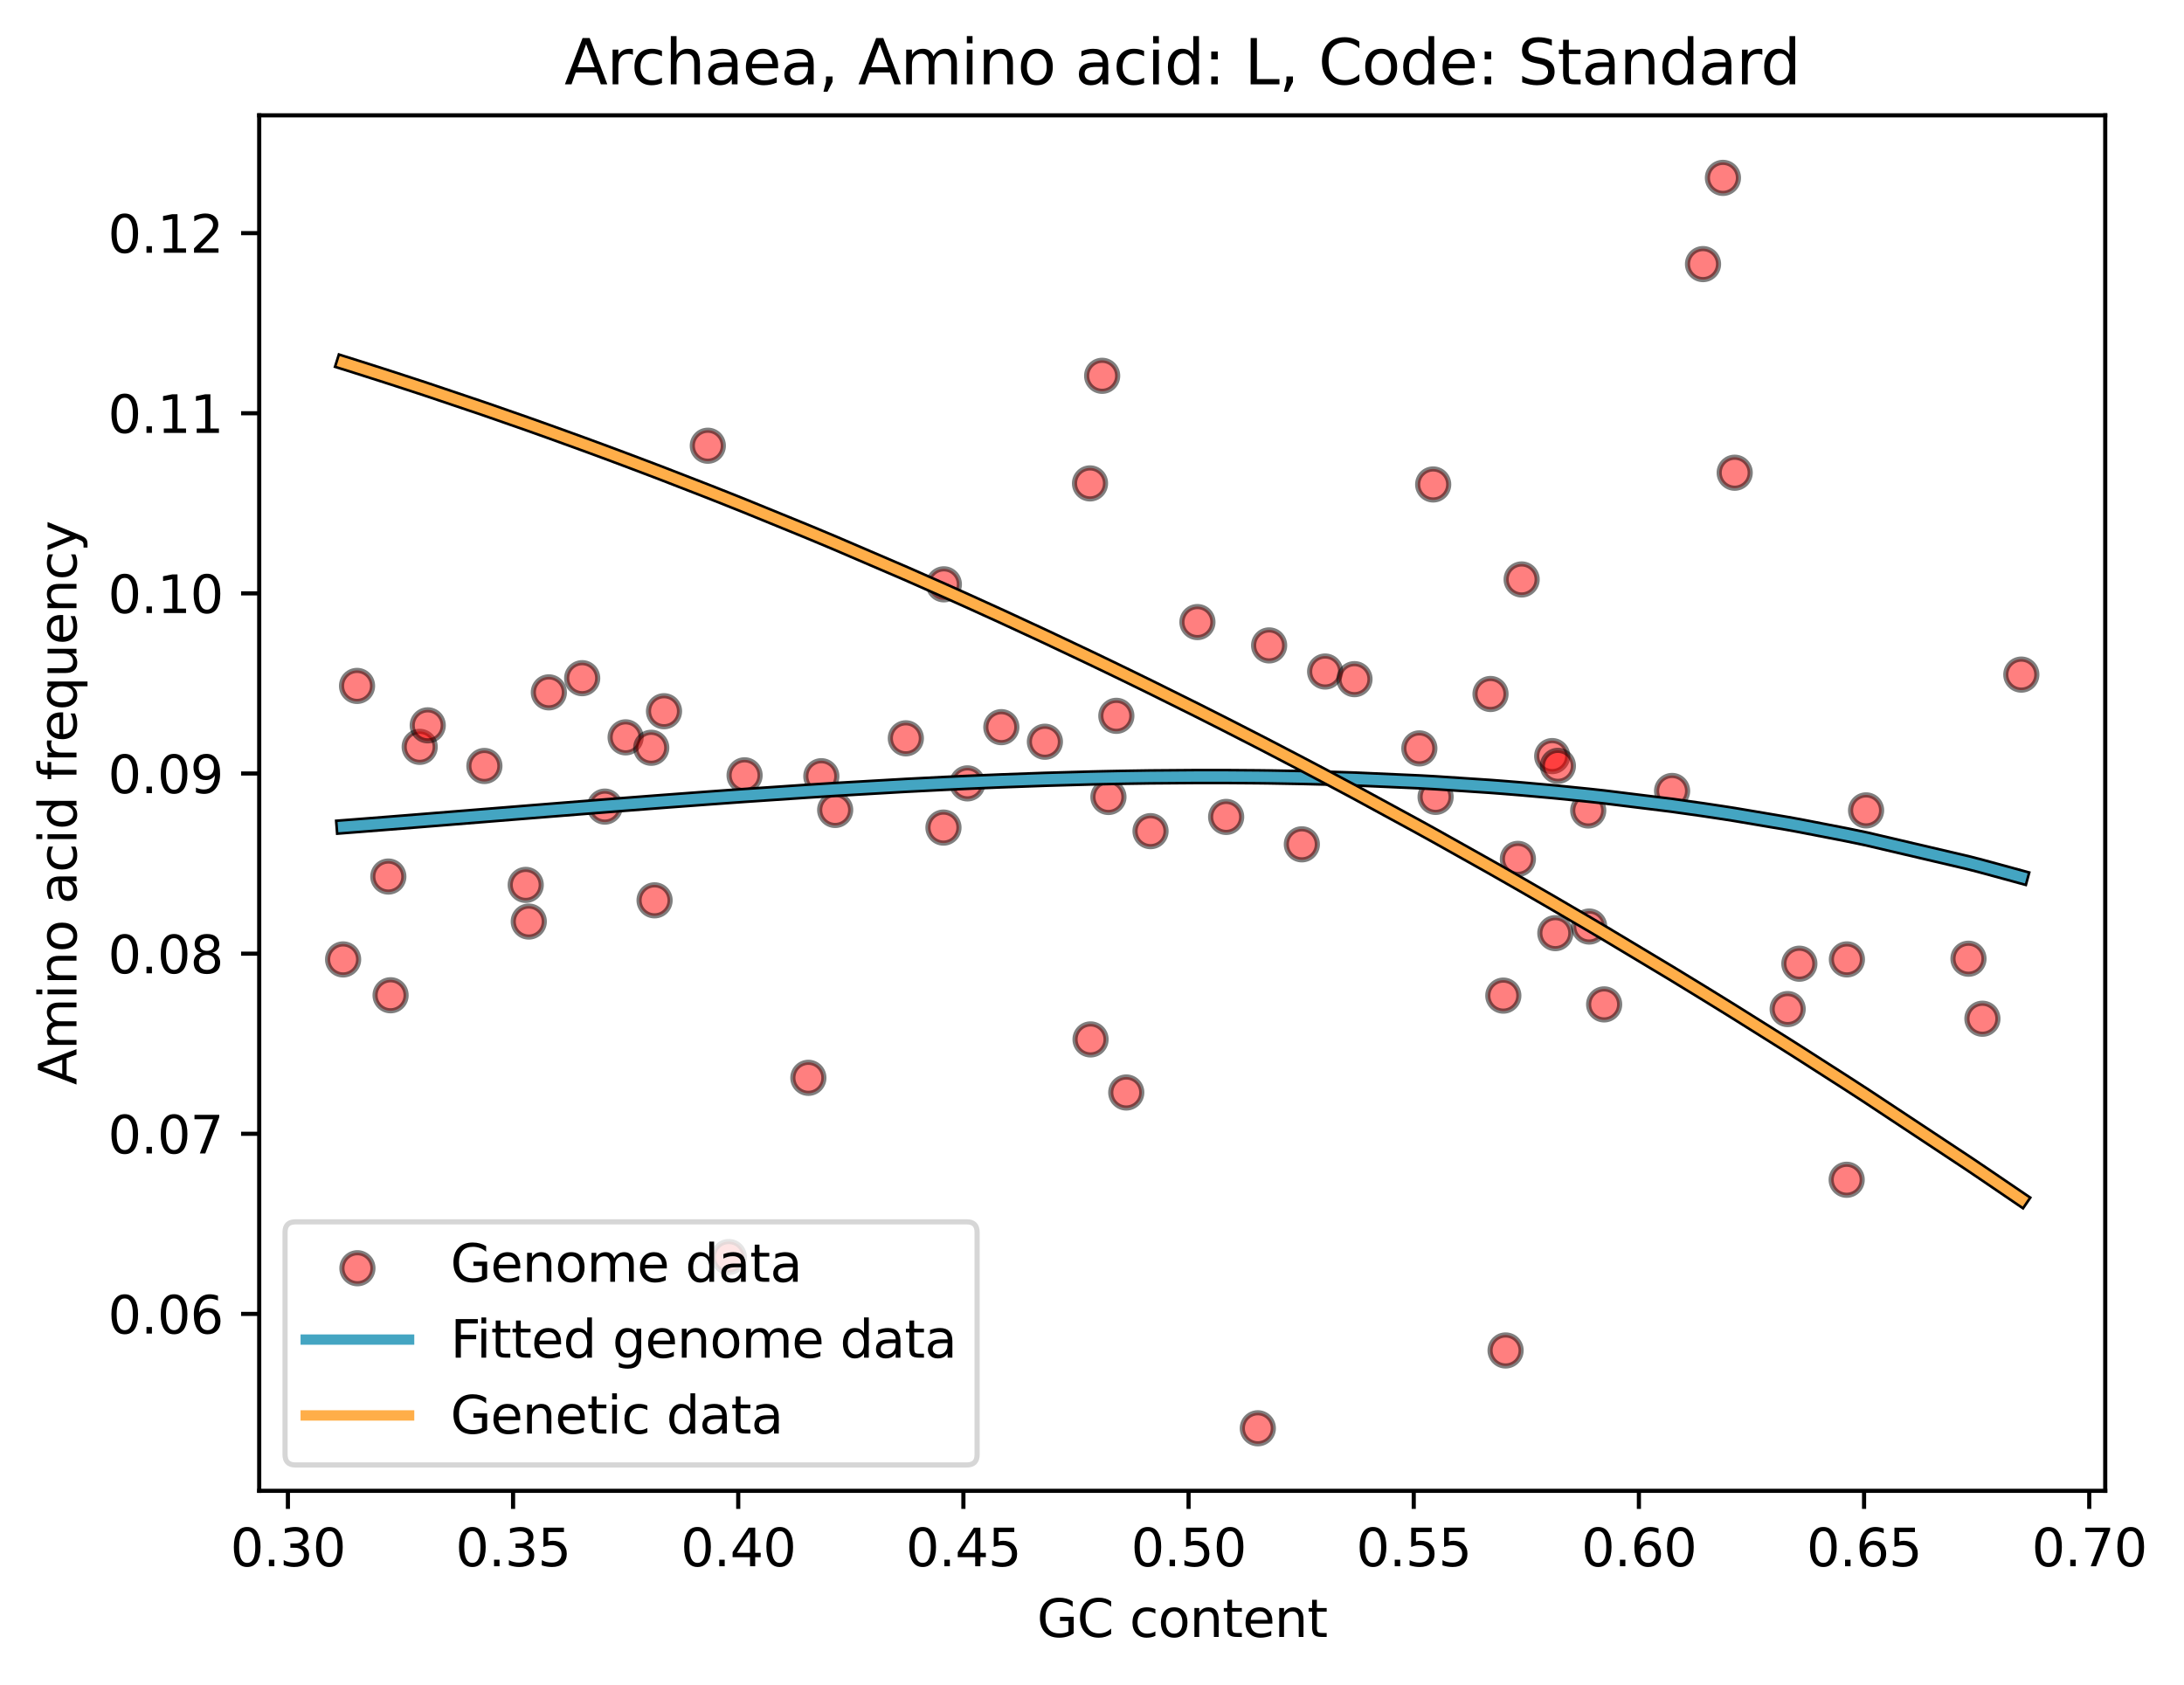 <?xml version="1.0" encoding="utf-8" standalone="no"?>
<!DOCTYPE svg PUBLIC "-//W3C//DTD SVG 1.1//EN"
  "http://www.w3.org/Graphics/SVG/1.1/DTD/svg11.dtd">
<svg xmlns:xlink="http://www.w3.org/1999/xlink" width="422.502pt" height="325.986pt" viewBox="0 0 422.502 325.986" xmlns="http://www.w3.org/2000/svg" version="1.1">
 <defs>
  <style type="text/css">*{stroke-linejoin: round; stroke-linecap: butt}</style>
 </defs>
 <g id="figure_1">
  <g id="patch_1">
   <path d="M 0 325.986 
L 422.502 325.986 
L 422.502 0 
L 0 0 
z
" style="fill: #ffffff"/>
  </g>
  <g id="axes_1">
   <g id="patch_2">
    <path d="M 50.144 288.43 
L 407.264 288.43 
L 407.264 22.318 
L 50.144 22.318 
z
" style="fill: #ffffff"/>
   </g>
   <g id="PathCollection_1">
    <defs>
     <path id="m4dc8d5c2fc" d="M 0 3 
C 0.796 3 1.559 2.684 2.121 2.121 
C 2.684 1.559 3 0.796 3 0 
C 3 -0.796 2.684 -1.559 2.121 -2.121 
C 1.559 -2.684 0.796 -3 0 -3 
C -0.796 -3 -1.559 -2.684 -2.121 -2.121 
C -2.684 -1.559 -3 -0.796 -3 0 
C -3 0.796 -2.684 1.559 -2.121 2.121 
C -1.559 2.684 -0.796 3 0 3 
z
" style="stroke: #000000; stroke-opacity: 0.5"/>
    </defs>
    <g clip-path="url(#p97cb2a4fc7)">
     <use xlink:href="#m4dc8d5c2fc" x="66.376" y="185.625" style="fill: #ff0000; fill-opacity: 0.5; stroke: #000000; stroke-opacity: 0.5"/>
     <use xlink:href="#m4dc8d5c2fc" x="69.071" y="132.706" style="fill: #ff0000; fill-opacity: 0.5; stroke: #000000; stroke-opacity: 0.5"/>
     <use xlink:href="#m4dc8d5c2fc" x="75.124" y="169.589" style="fill: #ff0000; fill-opacity: 0.5; stroke: #000000; stroke-opacity: 0.5"/>
     <use xlink:href="#m4dc8d5c2fc" x="75.56" y="192.559" style="fill: #ff0000; fill-opacity: 0.5; stroke: #000000; stroke-opacity: 0.5"/>
     <use xlink:href="#m4dc8d5c2fc" x="81.191" y="144.497" style="fill: #ff0000; fill-opacity: 0.5; stroke: #000000; stroke-opacity: 0.5"/>
     <use xlink:href="#m4dc8d5c2fc" x="82.747" y="140.335" style="fill: #ff0000; fill-opacity: 0.5; stroke: #000000; stroke-opacity: 0.5"/>
     <use xlink:href="#m4dc8d5c2fc" x="93.706" y="148.197" style="fill: #ff0000; fill-opacity: 0.5; stroke: #000000; stroke-opacity: 0.5"/>
     <use xlink:href="#m4dc8d5c2fc" x="101.704" y="171.205" style="fill: #ff0000; fill-opacity: 0.5; stroke: #000000; stroke-opacity: 0.5"/>
     <use xlink:href="#m4dc8d5c2fc" x="102.292" y="178.297" style="fill: #ff0000; fill-opacity: 0.5; stroke: #000000; stroke-opacity: 0.5"/>
     <use xlink:href="#m4dc8d5c2fc" x="106.176" y="133.954" style="fill: #ff0000; fill-opacity: 0.5; stroke: #000000; stroke-opacity: 0.5"/>
     <use xlink:href="#m4dc8d5c2fc" x="112.626" y="131.211" style="fill: #ff0000; fill-opacity: 0.5; stroke: #000000; stroke-opacity: 0.5"/>
     <use xlink:href="#m4dc8d5c2fc" x="117.01" y="156.056" style="fill: #ff0000; fill-opacity: 0.5; stroke: #000000; stroke-opacity: 0.5"/>
     <use xlink:href="#m4dc8d5c2fc" x="121.029" y="142.657" style="fill: #ff0000; fill-opacity: 0.5; stroke: #000000; stroke-opacity: 0.5"/>
     <use xlink:href="#m4dc8d5c2fc" x="125.985" y="144.676" style="fill: #ff0000; fill-opacity: 0.5; stroke: #000000; stroke-opacity: 0.5"/>
     <use xlink:href="#m4dc8d5c2fc" x="126.63" y="174.191" style="fill: #ff0000; fill-opacity: 0.5; stroke: #000000; stroke-opacity: 0.5"/>
     <use xlink:href="#m4dc8d5c2fc" x="128.455" y="137.603" style="fill: #ff0000; fill-opacity: 0.5; stroke: #000000; stroke-opacity: 0.5"/>
     <use xlink:href="#m4dc8d5c2fc" x="136.93" y="86.237" style="fill: #ff0000; fill-opacity: 0.5; stroke: #000000; stroke-opacity: 0.5"/>
     <use xlink:href="#m4dc8d5c2fc" x="140.99" y="243.202" style="fill: #ff0000; fill-opacity: 0.5; stroke: #000000; stroke-opacity: 0.5"/>
     <use xlink:href="#m4dc8d5c2fc" x="144.044" y="150.004" style="fill: #ff0000; fill-opacity: 0.5; stroke: #000000; stroke-opacity: 0.5"/>
     <use xlink:href="#m4dc8d5c2fc" x="156.382" y="208.529" style="fill: #ff0000; fill-opacity: 0.5; stroke: #000000; stroke-opacity: 0.5"/>
     <use xlink:href="#m4dc8d5c2fc" x="158.888" y="150.176" style="fill: #ff0000; fill-opacity: 0.5; stroke: #000000; stroke-opacity: 0.5"/>
     <use xlink:href="#m4dc8d5c2fc" x="161.566" y="156.707" style="fill: #ff0000; fill-opacity: 0.5; stroke: #000000; stroke-opacity: 0.5"/>
     <use xlink:href="#m4dc8d5c2fc" x="175.239" y="142.845" style="fill: #ff0000; fill-opacity: 0.5; stroke: #000000; stroke-opacity: 0.5"/>
     <use xlink:href="#m4dc8d5c2fc" x="182.516" y="160.116" style="fill: #ff0000; fill-opacity: 0.5; stroke: #000000; stroke-opacity: 0.5"/>
     <use xlink:href="#m4dc8d5c2fc" x="182.592" y="113.052" style="fill: #ff0000; fill-opacity: 0.5; stroke: #000000; stroke-opacity: 0.5"/>
     <use xlink:href="#m4dc8d5c2fc" x="187.153" y="151.563" style="fill: #ff0000; fill-opacity: 0.5; stroke: #000000; stroke-opacity: 0.5"/>
     <use xlink:href="#m4dc8d5c2fc" x="193.71" y="140.686" style="fill: #ff0000; fill-opacity: 0.5; stroke: #000000; stroke-opacity: 0.5"/>
     <use xlink:href="#m4dc8d5c2fc" x="202.139" y="143.507" style="fill: #ff0000; fill-opacity: 0.5; stroke: #000000; stroke-opacity: 0.5"/>
     <use xlink:href="#m4dc8d5c2fc" x="210.866" y="93.528" style="fill: #ff0000; fill-opacity: 0.5; stroke: #000000; stroke-opacity: 0.5"/>
     <use xlink:href="#m4dc8d5c2fc" x="210.971" y="201.101" style="fill: #ff0000; fill-opacity: 0.5; stroke: #000000; stroke-opacity: 0.5"/>
     <use xlink:href="#m4dc8d5c2fc" x="213.216" y="72.709" style="fill: #ff0000; fill-opacity: 0.5; stroke: #000000; stroke-opacity: 0.5"/>
     <use xlink:href="#m4dc8d5c2fc" x="214.43" y="154.193" style="fill: #ff0000; fill-opacity: 0.5; stroke: #000000; stroke-opacity: 0.5"/>
     <use xlink:href="#m4dc8d5c2fc" x="215.961" y="138.495" style="fill: #ff0000; fill-opacity: 0.5; stroke: #000000; stroke-opacity: 0.5"/>
     <use xlink:href="#m4dc8d5c2fc" x="217.88" y="211.368" style="fill: #ff0000; fill-opacity: 0.5; stroke: #000000; stroke-opacity: 0.5"/>
     <use xlink:href="#m4dc8d5c2fc" x="222.575" y="160.805" style="fill: #ff0000; fill-opacity: 0.5; stroke: #000000; stroke-opacity: 0.5"/>
     <use xlink:href="#m4dc8d5c2fc" x="231.646" y="120.355" style="fill: #ff0000; fill-opacity: 0.5; stroke: #000000; stroke-opacity: 0.5"/>
     <use xlink:href="#m4dc8d5c2fc" x="237.202" y="158.052" style="fill: #ff0000; fill-opacity: 0.5; stroke: #000000; stroke-opacity: 0.5"/>
     <use xlink:href="#m4dc8d5c2fc" x="243.329" y="276.334" style="fill: #ff0000; fill-opacity: 0.5; stroke: #000000; stroke-opacity: 0.5"/>
     <use xlink:href="#m4dc8d5c2fc" x="245.515" y="124.871" style="fill: #ff0000; fill-opacity: 0.5; stroke: #000000; stroke-opacity: 0.5"/>
     <use xlink:href="#m4dc8d5c2fc" x="251.846" y="163.356" style="fill: #ff0000; fill-opacity: 0.5; stroke: #000000; stroke-opacity: 0.5"/>
     <use xlink:href="#m4dc8d5c2fc" x="256.352" y="129.924" style="fill: #ff0000; fill-opacity: 0.5; stroke: #000000; stroke-opacity: 0.5"/>
     <use xlink:href="#m4dc8d5c2fc" x="262.029" y="131.399" style="fill: #ff0000; fill-opacity: 0.5; stroke: #000000; stroke-opacity: 0.5"/>
     <use xlink:href="#m4dc8d5c2fc" x="274.577" y="144.794" style="fill: #ff0000; fill-opacity: 0.5; stroke: #000000; stroke-opacity: 0.5"/>
     <use xlink:href="#m4dc8d5c2fc" x="277.254" y="93.73" style="fill: #ff0000; fill-opacity: 0.5; stroke: #000000; stroke-opacity: 0.5"/>
     <use xlink:href="#m4dc8d5c2fc" x="277.721" y="154.176" style="fill: #ff0000; fill-opacity: 0.5; stroke: #000000; stroke-opacity: 0.5"/>
     <use xlink:href="#m4dc8d5c2fc" x="288.345" y="134.27" style="fill: #ff0000; fill-opacity: 0.5; stroke: #000000; stroke-opacity: 0.5"/>
     <use xlink:href="#m4dc8d5c2fc" x="290.822" y="192.627" style="fill: #ff0000; fill-opacity: 0.5; stroke: #000000; stroke-opacity: 0.5"/>
     <use xlink:href="#m4dc8d5c2fc" x="291.262" y="261.279" style="fill: #ff0000; fill-opacity: 0.5; stroke: #000000; stroke-opacity: 0.5"/>
     <use xlink:href="#m4dc8d5c2fc" x="293.639" y="166.171" style="fill: #ff0000; fill-opacity: 0.5; stroke: #000000; stroke-opacity: 0.5"/>
     <use xlink:href="#m4dc8d5c2fc" x="294.368" y="112.11" style="fill: #ff0000; fill-opacity: 0.5; stroke: #000000; stroke-opacity: 0.5"/>
     <use xlink:href="#m4dc8d5c2fc" x="300.279" y="146.284" style="fill: #ff0000; fill-opacity: 0.5; stroke: #000000; stroke-opacity: 0.5"/>
     <use xlink:href="#m4dc8d5c2fc" x="300.884" y="180.539" style="fill: #ff0000; fill-opacity: 0.5; stroke: #000000; stroke-opacity: 0.5"/>
     <use xlink:href="#m4dc8d5c2fc" x="301.379" y="148.172" style="fill: #ff0000; fill-opacity: 0.5; stroke: #000000; stroke-opacity: 0.5"/>
     <use xlink:href="#m4dc8d5c2fc" x="307.246" y="156.807" style="fill: #ff0000; fill-opacity: 0.5; stroke: #000000; stroke-opacity: 0.5"/>
     <use xlink:href="#m4dc8d5c2fc" x="307.433" y="179.261" style="fill: #ff0000; fill-opacity: 0.5; stroke: #000000; stroke-opacity: 0.5"/>
     <use xlink:href="#m4dc8d5c2fc" x="310.325" y="194.325" style="fill: #ff0000; fill-opacity: 0.5; stroke: #000000; stroke-opacity: 0.5"/>
     <use xlink:href="#m4dc8d5c2fc" x="323.471" y="153.031" style="fill: #ff0000; fill-opacity: 0.5; stroke: #000000; stroke-opacity: 0.5"/>
     <use xlink:href="#m4dc8d5c2fc" x="329.455" y="51.097" style="fill: #ff0000; fill-opacity: 0.5; stroke: #000000; stroke-opacity: 0.5"/>
     <use xlink:href="#m4dc8d5c2fc" x="333.307" y="34.414" style="fill: #ff0000; fill-opacity: 0.5; stroke: #000000; stroke-opacity: 0.5"/>
     <use xlink:href="#m4dc8d5c2fc" x="335.583" y="91.458" style="fill: #ff0000; fill-opacity: 0.5; stroke: #000000; stroke-opacity: 0.5"/>
     <use xlink:href="#m4dc8d5c2fc" x="345.829" y="195.229" style="fill: #ff0000; fill-opacity: 0.5; stroke: #000000; stroke-opacity: 0.5"/>
     <use xlink:href="#m4dc8d5c2fc" x="348.092" y="186.452" style="fill: #ff0000; fill-opacity: 0.5; stroke: #000000; stroke-opacity: 0.5"/>
     <use xlink:href="#m4dc8d5c2fc" x="357.247" y="228.253" style="fill: #ff0000; fill-opacity: 0.5; stroke: #000000; stroke-opacity: 0.5"/>
     <use xlink:href="#m4dc8d5c2fc" x="357.29" y="185.619" style="fill: #ff0000; fill-opacity: 0.5; stroke: #000000; stroke-opacity: 0.5"/>
     <use xlink:href="#m4dc8d5c2fc" x="361.001" y="156.789" style="fill: #ff0000; fill-opacity: 0.5; stroke: #000000; stroke-opacity: 0.5"/>
     <use xlink:href="#m4dc8d5c2fc" x="380.809" y="185.484" style="fill: #ff0000; fill-opacity: 0.5; stroke: #000000; stroke-opacity: 0.5"/>
     <use xlink:href="#m4dc8d5c2fc" x="383.505" y="197.098" style="fill: #ff0000; fill-opacity: 0.5; stroke: #000000; stroke-opacity: 0.5"/>
     <use xlink:href="#m4dc8d5c2fc" x="391.031" y="130.519" style="fill: #ff0000; fill-opacity: 0.5; stroke: #000000; stroke-opacity: 0.5"/>
    </g>
   </g>
   <g id="matplotlib.axis_1">
    <g id="xtick_1">
     <g id="line2d_1">
      <defs>
       <path id="ma2c44a72e9" d="M 0 0 
L 0 3.5 
" style="stroke: #000000; stroke-width: 0.8"/>
      </defs>
      <g>
       <use xlink:href="#ma2c44a72e9" x="55.696" y="288.43" style="stroke: #000000; stroke-width: 0.8"/>
      </g>
     </g>
     <g id="text_1">
      <!-- 0.30 -->
      <g transform="translate(44.563 303.029) scale(0.1 -0.1)">
       <defs>
        <path id="DejaVuSans-30" d="M 2034 4250 
Q 1547 4250 1301 3770 
Q 1056 3291 1056 2328 
Q 1056 1369 1301 889 
Q 1547 409 2034 409 
Q 2525 409 2770 889 
Q 3016 1369 3016 2328 
Q 3016 3291 2770 3770 
Q 2525 4250 2034 4250 
z
M 2034 4750 
Q 2819 4750 3233 4129 
Q 3647 3509 3647 2328 
Q 3647 1150 3233 529 
Q 2819 -91 2034 -91 
Q 1250 -91 836 529 
Q 422 1150 422 2328 
Q 422 3509 836 4129 
Q 1250 4750 2034 4750 
z
" transform="scale(0.016)"/>
        <path id="DejaVuSans-2e" d="M 684 794 
L 1344 794 
L 1344 0 
L 684 0 
L 684 794 
z
" transform="scale(0.016)"/>
        <path id="DejaVuSans-33" d="M 2597 2516 
Q 3050 2419 3304 2112 
Q 3559 1806 3559 1356 
Q 3559 666 3084 287 
Q 2609 -91 1734 -91 
Q 1441 -91 1130 -33 
Q 819 25 488 141 
L 488 750 
Q 750 597 1062 519 
Q 1375 441 1716 441 
Q 2309 441 2620 675 
Q 2931 909 2931 1356 
Q 2931 1769 2642 2001 
Q 2353 2234 1838 2234 
L 1294 2234 
L 1294 2753 
L 1863 2753 
Q 2328 2753 2575 2939 
Q 2822 3125 2822 3475 
Q 2822 3834 2567 4026 
Q 2313 4219 1838 4219 
Q 1578 4219 1281 4162 
Q 984 4106 628 3988 
L 628 4550 
Q 988 4650 1302 4700 
Q 1616 4750 1894 4750 
Q 2613 4750 3031 4423 
Q 3450 4097 3450 3541 
Q 3450 3153 3228 2886 
Q 3006 2619 2597 2516 
z
" transform="scale(0.016)"/>
       </defs>
       <use xlink:href="#DejaVuSans-30"/>
       <use xlink:href="#DejaVuSans-2e" x="63.623"/>
       <use xlink:href="#DejaVuSans-33" x="95.41"/>
       <use xlink:href="#DejaVuSans-30" x="159.033"/>
      </g>
     </g>
    </g>
    <g id="xtick_2">
     <g id="line2d_2">
      <g>
       <use xlink:href="#ma2c44a72e9" x="99.255" y="288.43" style="stroke: #000000; stroke-width: 0.8"/>
      </g>
     </g>
     <g id="text_2">
      <!-- 0.35 -->
      <g transform="translate(88.122 303.029) scale(0.1 -0.1)">
       <defs>
        <path id="DejaVuSans-35" d="M 691 4666 
L 3169 4666 
L 3169 4134 
L 1269 4134 
L 1269 2991 
Q 1406 3038 1543 3061 
Q 1681 3084 1819 3084 
Q 2600 3084 3056 2656 
Q 3513 2228 3513 1497 
Q 3513 744 3044 326 
Q 2575 -91 1722 -91 
Q 1428 -91 1123 -41 
Q 819 9 494 109 
L 494 744 
Q 775 591 1075 516 
Q 1375 441 1709 441 
Q 2250 441 2565 725 
Q 2881 1009 2881 1497 
Q 2881 1984 2565 2268 
Q 2250 2553 1709 2553 
Q 1456 2553 1204 2497 
Q 953 2441 691 2322 
L 691 4666 
z
" transform="scale(0.016)"/>
       </defs>
       <use xlink:href="#DejaVuSans-30"/>
       <use xlink:href="#DejaVuSans-2e" x="63.623"/>
       <use xlink:href="#DejaVuSans-33" x="95.41"/>
       <use xlink:href="#DejaVuSans-35" x="159.033"/>
      </g>
     </g>
    </g>
    <g id="xtick_3">
     <g id="line2d_3">
      <g>
       <use xlink:href="#ma2c44a72e9" x="142.814" y="288.43" style="stroke: #000000; stroke-width: 0.8"/>
      </g>
     </g>
     <g id="text_3">
      <!-- 0.40 -->
      <g transform="translate(131.681 303.029) scale(0.1 -0.1)">
       <defs>
        <path id="DejaVuSans-34" d="M 2419 4116 
L 825 1625 
L 2419 1625 
L 2419 4116 
z
M 2253 4666 
L 3047 4666 
L 3047 1625 
L 3713 1625 
L 3713 1100 
L 3047 1100 
L 3047 0 
L 2419 0 
L 2419 1100 
L 313 1100 
L 313 1709 
L 2253 4666 
z
" transform="scale(0.016)"/>
       </defs>
       <use xlink:href="#DejaVuSans-30"/>
       <use xlink:href="#DejaVuSans-2e" x="63.623"/>
       <use xlink:href="#DejaVuSans-34" x="95.41"/>
       <use xlink:href="#DejaVuSans-30" x="159.033"/>
      </g>
     </g>
    </g>
    <g id="xtick_4">
     <g id="line2d_4">
      <g>
       <use xlink:href="#ma2c44a72e9" x="186.373" y="288.43" style="stroke: #000000; stroke-width: 0.8"/>
      </g>
     </g>
     <g id="text_4">
      <!-- 0.45 -->
      <g transform="translate(175.241 303.029) scale(0.1 -0.1)">
       <use xlink:href="#DejaVuSans-30"/>
       <use xlink:href="#DejaVuSans-2e" x="63.623"/>
       <use xlink:href="#DejaVuSans-34" x="95.41"/>
       <use xlink:href="#DejaVuSans-35" x="159.033"/>
      </g>
     </g>
    </g>
    <g id="xtick_5">
     <g id="line2d_5">
      <g>
       <use xlink:href="#ma2c44a72e9" x="229.933" y="288.43" style="stroke: #000000; stroke-width: 0.8"/>
      </g>
     </g>
     <g id="text_5">
      <!-- 0.50 -->
      <g transform="translate(218.8 303.029) scale(0.1 -0.1)">
       <use xlink:href="#DejaVuSans-30"/>
       <use xlink:href="#DejaVuSans-2e" x="63.623"/>
       <use xlink:href="#DejaVuSans-35" x="95.41"/>
       <use xlink:href="#DejaVuSans-30" x="159.033"/>
      </g>
     </g>
    </g>
    <g id="xtick_6">
     <g id="line2d_6">
      <g>
       <use xlink:href="#ma2c44a72e9" x="273.492" y="288.43" style="stroke: #000000; stroke-width: 0.8"/>
      </g>
     </g>
     <g id="text_6">
      <!-- 0.55 -->
      <g transform="translate(262.359 303.029) scale(0.1 -0.1)">
       <use xlink:href="#DejaVuSans-30"/>
       <use xlink:href="#DejaVuSans-2e" x="63.623"/>
       <use xlink:href="#DejaVuSans-35" x="95.41"/>
       <use xlink:href="#DejaVuSans-35" x="159.033"/>
      </g>
     </g>
    </g>
    <g id="xtick_7">
     <g id="line2d_7">
      <g>
       <use xlink:href="#ma2c44a72e9" x="317.051" y="288.43" style="stroke: #000000; stroke-width: 0.8"/>
      </g>
     </g>
     <g id="text_7">
      <!-- 0.60 -->
      <g transform="translate(305.918 303.029) scale(0.1 -0.1)">
       <defs>
        <path id="DejaVuSans-36" d="M 2113 2584 
Q 1688 2584 1439 2293 
Q 1191 2003 1191 1497 
Q 1191 994 1439 701 
Q 1688 409 2113 409 
Q 2538 409 2786 701 
Q 3034 994 3034 1497 
Q 3034 2003 2786 2293 
Q 2538 2584 2113 2584 
z
M 3366 4563 
L 3366 3988 
Q 3128 4100 2886 4159 
Q 2644 4219 2406 4219 
Q 1781 4219 1451 3797 
Q 1122 3375 1075 2522 
Q 1259 2794 1537 2939 
Q 1816 3084 2150 3084 
Q 2853 3084 3261 2657 
Q 3669 2231 3669 1497 
Q 3669 778 3244 343 
Q 2819 -91 2113 -91 
Q 1303 -91 875 529 
Q 447 1150 447 2328 
Q 447 3434 972 4092 
Q 1497 4750 2381 4750 
Q 2619 4750 2861 4703 
Q 3103 4656 3366 4563 
z
" transform="scale(0.016)"/>
       </defs>
       <use xlink:href="#DejaVuSans-30"/>
       <use xlink:href="#DejaVuSans-2e" x="63.623"/>
       <use xlink:href="#DejaVuSans-36" x="95.41"/>
       <use xlink:href="#DejaVuSans-30" x="159.033"/>
      </g>
     </g>
    </g>
    <g id="xtick_8">
     <g id="line2d_8">
      <g>
       <use xlink:href="#ma2c44a72e9" x="360.61" y="288.43" style="stroke: #000000; stroke-width: 0.8"/>
      </g>
     </g>
     <g id="text_8">
      <!-- 0.65 -->
      <g transform="translate(349.478 303.029) scale(0.1 -0.1)">
       <use xlink:href="#DejaVuSans-30"/>
       <use xlink:href="#DejaVuSans-2e" x="63.623"/>
       <use xlink:href="#DejaVuSans-36" x="95.41"/>
       <use xlink:href="#DejaVuSans-35" x="159.033"/>
      </g>
     </g>
    </g>
    <g id="xtick_9">
     <g id="line2d_9">
      <g>
       <use xlink:href="#ma2c44a72e9" x="404.17" y="288.43" style="stroke: #000000; stroke-width: 0.8"/>
      </g>
     </g>
     <g id="text_9">
      <!-- 0.70 -->
      <g transform="translate(393.037 303.029) scale(0.1 -0.1)">
       <defs>
        <path id="DejaVuSans-37" d="M 525 4666 
L 3525 4666 
L 3525 4397 
L 1831 0 
L 1172 0 
L 2766 4134 
L 525 4134 
L 525 4666 
z
" transform="scale(0.016)"/>
       </defs>
       <use xlink:href="#DejaVuSans-30"/>
       <use xlink:href="#DejaVuSans-2e" x="63.623"/>
       <use xlink:href="#DejaVuSans-37" x="95.41"/>
       <use xlink:href="#DejaVuSans-30" x="159.033"/>
      </g>
     </g>
    </g>
    <g id="text_10">
     <!-- GC content -->
     <g transform="translate(200.606 316.707) scale(0.1 -0.1)">
      <defs>
       <path id="DejaVuSans-47" d="M 3809 666 
L 3809 1919 
L 2778 1919 
L 2778 2438 
L 4434 2438 
L 4434 434 
Q 4069 175 3628 42 
Q 3188 -91 2688 -91 
Q 1594 -91 976 548 
Q 359 1188 359 2328 
Q 359 3472 976 4111 
Q 1594 4750 2688 4750 
Q 3144 4750 3555 4637 
Q 3966 4525 4313 4306 
L 4313 3634 
Q 3963 3931 3569 4081 
Q 3175 4231 2741 4231 
Q 1884 4231 1454 3753 
Q 1025 3275 1025 2328 
Q 1025 1384 1454 906 
Q 1884 428 2741 428 
Q 3075 428 3337 486 
Q 3600 544 3809 666 
z
" transform="scale(0.016)"/>
       <path id="DejaVuSans-43" d="M 4122 4306 
L 4122 3641 
Q 3803 3938 3442 4084 
Q 3081 4231 2675 4231 
Q 1875 4231 1450 3742 
Q 1025 3253 1025 2328 
Q 1025 1406 1450 917 
Q 1875 428 2675 428 
Q 3081 428 3442 575 
Q 3803 722 4122 1019 
L 4122 359 
Q 3791 134 3420 21 
Q 3050 -91 2638 -91 
Q 1578 -91 968 557 
Q 359 1206 359 2328 
Q 359 3453 968 4101 
Q 1578 4750 2638 4750 
Q 3056 4750 3426 4639 
Q 3797 4528 4122 4306 
z
" transform="scale(0.016)"/>
       <path id="DejaVuSans-20" transform="scale(0.016)"/>
       <path id="DejaVuSans-63" d="M 3122 3366 
L 3122 2828 
Q 2878 2963 2633 3030 
Q 2388 3097 2138 3097 
Q 1578 3097 1268 2742 
Q 959 2388 959 1747 
Q 959 1106 1268 751 
Q 1578 397 2138 397 
Q 2388 397 2633 464 
Q 2878 531 3122 666 
L 3122 134 
Q 2881 22 2623 -34 
Q 2366 -91 2075 -91 
Q 1284 -91 818 406 
Q 353 903 353 1747 
Q 353 2603 823 3093 
Q 1294 3584 2113 3584 
Q 2378 3584 2631 3529 
Q 2884 3475 3122 3366 
z
" transform="scale(0.016)"/>
       <path id="DejaVuSans-6f" d="M 1959 3097 
Q 1497 3097 1228 2736 
Q 959 2375 959 1747 
Q 959 1119 1226 758 
Q 1494 397 1959 397 
Q 2419 397 2687 759 
Q 2956 1122 2956 1747 
Q 2956 2369 2687 2733 
Q 2419 3097 1959 3097 
z
M 1959 3584 
Q 2709 3584 3137 3096 
Q 3566 2609 3566 1747 
Q 3566 888 3137 398 
Q 2709 -91 1959 -91 
Q 1206 -91 779 398 
Q 353 888 353 1747 
Q 353 2609 779 3096 
Q 1206 3584 1959 3584 
z
" transform="scale(0.016)"/>
       <path id="DejaVuSans-6e" d="M 3513 2113 
L 3513 0 
L 2938 0 
L 2938 2094 
Q 2938 2591 2744 2837 
Q 2550 3084 2163 3084 
Q 1697 3084 1428 2787 
Q 1159 2491 1159 1978 
L 1159 0 
L 581 0 
L 581 3500 
L 1159 3500 
L 1159 2956 
Q 1366 3272 1645 3428 
Q 1925 3584 2291 3584 
Q 2894 3584 3203 3211 
Q 3513 2838 3513 2113 
z
" transform="scale(0.016)"/>
       <path id="DejaVuSans-74" d="M 1172 4494 
L 1172 3500 
L 2356 3500 
L 2356 3053 
L 1172 3053 
L 1172 1153 
Q 1172 725 1289 603 
Q 1406 481 1766 481 
L 2356 481 
L 2356 0 
L 1766 0 
Q 1100 0 847 248 
Q 594 497 594 1153 
L 594 3053 
L 172 3053 
L 172 3500 
L 594 3500 
L 594 4494 
L 1172 4494 
z
" transform="scale(0.016)"/>
       <path id="DejaVuSans-65" d="M 3597 1894 
L 3597 1613 
L 953 1613 
Q 991 1019 1311 708 
Q 1631 397 2203 397 
Q 2534 397 2845 478 
Q 3156 559 3463 722 
L 3463 178 
Q 3153 47 2828 -22 
Q 2503 -91 2169 -91 
Q 1331 -91 842 396 
Q 353 884 353 1716 
Q 353 2575 817 3079 
Q 1281 3584 2069 3584 
Q 2775 3584 3186 3129 
Q 3597 2675 3597 1894 
z
M 3022 2063 
Q 3016 2534 2758 2815 
Q 2500 3097 2075 3097 
Q 1594 3097 1305 2825 
Q 1016 2553 972 2059 
L 3022 2063 
z
" transform="scale(0.016)"/>
      </defs>
      <use xlink:href="#DejaVuSans-47"/>
      <use xlink:href="#DejaVuSans-43" x="77.49"/>
      <use xlink:href="#DejaVuSans-20" x="147.314"/>
      <use xlink:href="#DejaVuSans-63" x="179.102"/>
      <use xlink:href="#DejaVuSans-6f" x="234.082"/>
      <use xlink:href="#DejaVuSans-6e" x="295.264"/>
      <use xlink:href="#DejaVuSans-74" x="358.643"/>
      <use xlink:href="#DejaVuSans-65" x="397.852"/>
      <use xlink:href="#DejaVuSans-6e" x="459.375"/>
      <use xlink:href="#DejaVuSans-74" x="522.754"/>
     </g>
    </g>
   </g>
   <g id="matplotlib.axis_2">
    <g id="ytick_1">
     <g id="line2d_10">
      <defs>
       <path id="m3660de74ef" d="M 0 0 
L -3.5 0 
" style="stroke: #000000; stroke-width: 0.8"/>
      </defs>
      <g>
       <use xlink:href="#m3660de74ef" x="50.144" y="254.208" style="stroke: #000000; stroke-width: 0.8"/>
      </g>
     </g>
     <g id="text_11">
      <!-- 0.06 -->
      <g transform="translate(20.878 258.007) scale(0.1 -0.1)">
       <use xlink:href="#DejaVuSans-30"/>
       <use xlink:href="#DejaVuSans-2e" x="63.623"/>
       <use xlink:href="#DejaVuSans-30" x="95.41"/>
       <use xlink:href="#DejaVuSans-36" x="159.033"/>
      </g>
     </g>
    </g>
    <g id="ytick_2">
     <g id="line2d_11">
      <g>
       <use xlink:href="#m3660de74ef" x="50.144" y="219.357" style="stroke: #000000; stroke-width: 0.8"/>
      </g>
     </g>
     <g id="text_12">
      <!-- 0.07 -->
      <g transform="translate(20.878 223.156) scale(0.1 -0.1)">
       <use xlink:href="#DejaVuSans-30"/>
       <use xlink:href="#DejaVuSans-2e" x="63.623"/>
       <use xlink:href="#DejaVuSans-30" x="95.41"/>
       <use xlink:href="#DejaVuSans-37" x="159.033"/>
      </g>
     </g>
    </g>
    <g id="ytick_3">
     <g id="line2d_12">
      <g>
       <use xlink:href="#m3660de74ef" x="50.144" y="184.506" style="stroke: #000000; stroke-width: 0.8"/>
      </g>
     </g>
     <g id="text_13">
      <!-- 0.08 -->
      <g transform="translate(20.878 188.305) scale(0.1 -0.1)">
       <defs>
        <path id="DejaVuSans-38" d="M 2034 2216 
Q 1584 2216 1326 1975 
Q 1069 1734 1069 1313 
Q 1069 891 1326 650 
Q 1584 409 2034 409 
Q 2484 409 2743 651 
Q 3003 894 3003 1313 
Q 3003 1734 2745 1975 
Q 2488 2216 2034 2216 
z
M 1403 2484 
Q 997 2584 770 2862 
Q 544 3141 544 3541 
Q 544 4100 942 4425 
Q 1341 4750 2034 4750 
Q 2731 4750 3128 4425 
Q 3525 4100 3525 3541 
Q 3525 3141 3298 2862 
Q 3072 2584 2669 2484 
Q 3125 2378 3379 2068 
Q 3634 1759 3634 1313 
Q 3634 634 3220 271 
Q 2806 -91 2034 -91 
Q 1263 -91 848 271 
Q 434 634 434 1313 
Q 434 1759 690 2068 
Q 947 2378 1403 2484 
z
M 1172 3481 
Q 1172 3119 1398 2916 
Q 1625 2713 2034 2713 
Q 2441 2713 2670 2916 
Q 2900 3119 2900 3481 
Q 2900 3844 2670 4047 
Q 2441 4250 2034 4250 
Q 1625 4250 1398 4047 
Q 1172 3844 1172 3481 
z
" transform="scale(0.016)"/>
       </defs>
       <use xlink:href="#DejaVuSans-30"/>
       <use xlink:href="#DejaVuSans-2e" x="63.623"/>
       <use xlink:href="#DejaVuSans-30" x="95.41"/>
       <use xlink:href="#DejaVuSans-38" x="159.033"/>
      </g>
     </g>
    </g>
    <g id="ytick_4">
     <g id="line2d_13">
      <g>
       <use xlink:href="#m3660de74ef" x="50.144" y="149.655" style="stroke: #000000; stroke-width: 0.8"/>
      </g>
     </g>
     <g id="text_14">
      <!-- 0.09 -->
      <g transform="translate(20.878 153.454) scale(0.1 -0.1)">
       <defs>
        <path id="DejaVuSans-39" d="M 703 97 
L 703 672 
Q 941 559 1184 500 
Q 1428 441 1663 441 
Q 2288 441 2617 861 
Q 2947 1281 2994 2138 
Q 2813 1869 2534 1725 
Q 2256 1581 1919 1581 
Q 1219 1581 811 2004 
Q 403 2428 403 3163 
Q 403 3881 828 4315 
Q 1253 4750 1959 4750 
Q 2769 4750 3195 4129 
Q 3622 3509 3622 2328 
Q 3622 1225 3098 567 
Q 2575 -91 1691 -91 
Q 1453 -91 1209 -44 
Q 966 3 703 97 
z
M 1959 2075 
Q 2384 2075 2632 2365 
Q 2881 2656 2881 3163 
Q 2881 3666 2632 3958 
Q 2384 4250 1959 4250 
Q 1534 4250 1286 3958 
Q 1038 3666 1038 3163 
Q 1038 2656 1286 2365 
Q 1534 2075 1959 2075 
z
" transform="scale(0.016)"/>
       </defs>
       <use xlink:href="#DejaVuSans-30"/>
       <use xlink:href="#DejaVuSans-2e" x="63.623"/>
       <use xlink:href="#DejaVuSans-30" x="95.41"/>
       <use xlink:href="#DejaVuSans-39" x="159.033"/>
      </g>
     </g>
    </g>
    <g id="ytick_5">
     <g id="line2d_14">
      <g>
       <use xlink:href="#m3660de74ef" x="50.144" y="114.804" style="stroke: #000000; stroke-width: 0.8"/>
      </g>
     </g>
     <g id="text_15">
      <!-- 0.10 -->
      <g transform="translate(20.878 118.603) scale(0.1 -0.1)">
       <defs>
        <path id="DejaVuSans-31" d="M 794 531 
L 1825 531 
L 1825 4091 
L 703 3866 
L 703 4441 
L 1819 4666 
L 2450 4666 
L 2450 531 
L 3481 531 
L 3481 0 
L 794 0 
L 794 531 
z
" transform="scale(0.016)"/>
       </defs>
       <use xlink:href="#DejaVuSans-30"/>
       <use xlink:href="#DejaVuSans-2e" x="63.623"/>
       <use xlink:href="#DejaVuSans-31" x="95.41"/>
       <use xlink:href="#DejaVuSans-30" x="159.033"/>
      </g>
     </g>
    </g>
    <g id="ytick_6">
     <g id="line2d_15">
      <g>
       <use xlink:href="#m3660de74ef" x="50.144" y="79.953" style="stroke: #000000; stroke-width: 0.8"/>
      </g>
     </g>
     <g id="text_16">
      <!-- 0.11 -->
      <g transform="translate(20.878 83.752) scale(0.1 -0.1)">
       <use xlink:href="#DejaVuSans-30"/>
       <use xlink:href="#DejaVuSans-2e" x="63.623"/>
       <use xlink:href="#DejaVuSans-31" x="95.41"/>
       <use xlink:href="#DejaVuSans-31" x="159.033"/>
      </g>
     </g>
    </g>
    <g id="ytick_7">
     <g id="line2d_16">
      <g>
       <use xlink:href="#m3660de74ef" x="50.144" y="45.101" style="stroke: #000000; stroke-width: 0.8"/>
      </g>
     </g>
     <g id="text_17">
      <!-- 0.12 -->
      <g transform="translate(20.878 48.901) scale(0.1 -0.1)">
       <defs>
        <path id="DejaVuSans-32" d="M 1228 531 
L 3431 531 
L 3431 0 
L 469 0 
L 469 531 
Q 828 903 1448 1529 
Q 2069 2156 2228 2338 
Q 2531 2678 2651 2914 
Q 2772 3150 2772 3378 
Q 2772 3750 2511 3984 
Q 2250 4219 1831 4219 
Q 1534 4219 1204 4116 
Q 875 4013 500 3803 
L 500 4441 
Q 881 4594 1212 4672 
Q 1544 4750 1819 4750 
Q 2544 4750 2975 4387 
Q 3406 4025 3406 3419 
Q 3406 3131 3298 2873 
Q 3191 2616 2906 2266 
Q 2828 2175 2409 1742 
Q 1991 1309 1228 531 
z
" transform="scale(0.016)"/>
       </defs>
       <use xlink:href="#DejaVuSans-30"/>
       <use xlink:href="#DejaVuSans-2e" x="63.623"/>
       <use xlink:href="#DejaVuSans-31" x="95.41"/>
       <use xlink:href="#DejaVuSans-32" x="159.033"/>
      </g>
     </g>
    </g>
    <g id="text_18">
     <!-- Amino acid frequency -->
     <g transform="translate(14.798 209.913) rotate(-90) scale(0.1 -0.1)">
      <defs>
       <path id="DejaVuSans-41" d="M 2188 4044 
L 1331 1722 
L 3047 1722 
L 2188 4044 
z
M 1831 4666 
L 2547 4666 
L 4325 0 
L 3669 0 
L 3244 1197 
L 1141 1197 
L 716 0 
L 50 0 
L 1831 4666 
z
" transform="scale(0.016)"/>
       <path id="DejaVuSans-6d" d="M 3328 2828 
Q 3544 3216 3844 3400 
Q 4144 3584 4550 3584 
Q 5097 3584 5394 3201 
Q 5691 2819 5691 2113 
L 5691 0 
L 5113 0 
L 5113 2094 
Q 5113 2597 4934 2840 
Q 4756 3084 4391 3084 
Q 3944 3084 3684 2787 
Q 3425 2491 3425 1978 
L 3425 0 
L 2847 0 
L 2847 2094 
Q 2847 2600 2669 2842 
Q 2491 3084 2119 3084 
Q 1678 3084 1418 2786 
Q 1159 2488 1159 1978 
L 1159 0 
L 581 0 
L 581 3500 
L 1159 3500 
L 1159 2956 
Q 1356 3278 1631 3431 
Q 1906 3584 2284 3584 
Q 2666 3584 2933 3390 
Q 3200 3197 3328 2828 
z
" transform="scale(0.016)"/>
       <path id="DejaVuSans-69" d="M 603 3500 
L 1178 3500 
L 1178 0 
L 603 0 
L 603 3500 
z
M 603 4863 
L 1178 4863 
L 1178 4134 
L 603 4134 
L 603 4863 
z
" transform="scale(0.016)"/>
       <path id="DejaVuSans-61" d="M 2194 1759 
Q 1497 1759 1228 1600 
Q 959 1441 959 1056 
Q 959 750 1161 570 
Q 1363 391 1709 391 
Q 2188 391 2477 730 
Q 2766 1069 2766 1631 
L 2766 1759 
L 2194 1759 
z
M 3341 1997 
L 3341 0 
L 2766 0 
L 2766 531 
Q 2569 213 2275 61 
Q 1981 -91 1556 -91 
Q 1019 -91 701 211 
Q 384 513 384 1019 
Q 384 1609 779 1909 
Q 1175 2209 1959 2209 
L 2766 2209 
L 2766 2266 
Q 2766 2663 2505 2880 
Q 2244 3097 1772 3097 
Q 1472 3097 1187 3025 
Q 903 2953 641 2809 
L 641 3341 
Q 956 3463 1253 3523 
Q 1550 3584 1831 3584 
Q 2591 3584 2966 3190 
Q 3341 2797 3341 1997 
z
" transform="scale(0.016)"/>
       <path id="DejaVuSans-64" d="M 2906 2969 
L 2906 4863 
L 3481 4863 
L 3481 0 
L 2906 0 
L 2906 525 
Q 2725 213 2448 61 
Q 2172 -91 1784 -91 
Q 1150 -91 751 415 
Q 353 922 353 1747 
Q 353 2572 751 3078 
Q 1150 3584 1784 3584 
Q 2172 3584 2448 3432 
Q 2725 3281 2906 2969 
z
M 947 1747 
Q 947 1113 1208 752 
Q 1469 391 1925 391 
Q 2381 391 2643 752 
Q 2906 1113 2906 1747 
Q 2906 2381 2643 2742 
Q 2381 3103 1925 3103 
Q 1469 3103 1208 2742 
Q 947 2381 947 1747 
z
" transform="scale(0.016)"/>
       <path id="DejaVuSans-66" d="M 2375 4863 
L 2375 4384 
L 1825 4384 
Q 1516 4384 1395 4259 
Q 1275 4134 1275 3809 
L 1275 3500 
L 2222 3500 
L 2222 3053 
L 1275 3053 
L 1275 0 
L 697 0 
L 697 3053 
L 147 3053 
L 147 3500 
L 697 3500 
L 697 3744 
Q 697 4328 969 4595 
Q 1241 4863 1831 4863 
L 2375 4863 
z
" transform="scale(0.016)"/>
       <path id="DejaVuSans-72" d="M 2631 2963 
Q 2534 3019 2420 3045 
Q 2306 3072 2169 3072 
Q 1681 3072 1420 2755 
Q 1159 2438 1159 1844 
L 1159 0 
L 581 0 
L 581 3500 
L 1159 3500 
L 1159 2956 
Q 1341 3275 1631 3429 
Q 1922 3584 2338 3584 
Q 2397 3584 2469 3576 
Q 2541 3569 2628 3553 
L 2631 2963 
z
" transform="scale(0.016)"/>
       <path id="DejaVuSans-71" d="M 947 1747 
Q 947 1113 1208 752 
Q 1469 391 1925 391 
Q 2381 391 2643 752 
Q 2906 1113 2906 1747 
Q 2906 2381 2643 2742 
Q 2381 3103 1925 3103 
Q 1469 3103 1208 2742 
Q 947 2381 947 1747 
z
M 2906 525 
Q 2725 213 2448 61 
Q 2172 -91 1784 -91 
Q 1150 -91 751 415 
Q 353 922 353 1747 
Q 353 2572 751 3078 
Q 1150 3584 1784 3584 
Q 2172 3584 2448 3432 
Q 2725 3281 2906 2969 
L 2906 3500 
L 3481 3500 
L 3481 -1331 
L 2906 -1331 
L 2906 525 
z
" transform="scale(0.016)"/>
       <path id="DejaVuSans-75" d="M 544 1381 
L 544 3500 
L 1119 3500 
L 1119 1403 
Q 1119 906 1312 657 
Q 1506 409 1894 409 
Q 2359 409 2629 706 
Q 2900 1003 2900 1516 
L 2900 3500 
L 3475 3500 
L 3475 0 
L 2900 0 
L 2900 538 
Q 2691 219 2414 64 
Q 2138 -91 1772 -91 
Q 1169 -91 856 284 
Q 544 659 544 1381 
z
M 1991 3584 
L 1991 3584 
z
" transform="scale(0.016)"/>
       <path id="DejaVuSans-79" d="M 2059 -325 
Q 1816 -950 1584 -1140 
Q 1353 -1331 966 -1331 
L 506 -1331 
L 506 -850 
L 844 -850 
Q 1081 -850 1212 -737 
Q 1344 -625 1503 -206 
L 1606 56 
L 191 3500 
L 800 3500 
L 1894 763 
L 2988 3500 
L 3597 3500 
L 2059 -325 
z
" transform="scale(0.016)"/>
      </defs>
      <use xlink:href="#DejaVuSans-41"/>
      <use xlink:href="#DejaVuSans-6d" x="68.408"/>
      <use xlink:href="#DejaVuSans-69" x="165.82"/>
      <use xlink:href="#DejaVuSans-6e" x="193.604"/>
      <use xlink:href="#DejaVuSans-6f" x="256.982"/>
      <use xlink:href="#DejaVuSans-20" x="318.164"/>
      <use xlink:href="#DejaVuSans-61" x="349.951"/>
      <use xlink:href="#DejaVuSans-63" x="411.23"/>
      <use xlink:href="#DejaVuSans-69" x="466.211"/>
      <use xlink:href="#DejaVuSans-64" x="493.994"/>
      <use xlink:href="#DejaVuSans-20" x="557.471"/>
      <use xlink:href="#DejaVuSans-66" x="589.258"/>
      <use xlink:href="#DejaVuSans-72" x="624.463"/>
      <use xlink:href="#DejaVuSans-65" x="663.326"/>
      <use xlink:href="#DejaVuSans-71" x="724.85"/>
      <use xlink:href="#DejaVuSans-75" x="788.326"/>
      <use xlink:href="#DejaVuSans-65" x="851.705"/>
      <use xlink:href="#DejaVuSans-6e" x="913.229"/>
      <use xlink:href="#DejaVuSans-63" x="976.607"/>
      <use xlink:href="#DejaVuSans-79" x="1031.588"/>
     </g>
    </g>
   </g>
   <g id="line2d_17">
    <path d="M 66.376 159.949 
L 69.071 159.74 
L 75.124 159.264 
L 75.56 159.23 
L 81.191 158.782 
L 82.747 158.657 
L 93.706 157.776 
L 101.704 157.133 
L 102.292 157.085 
L 106.176 156.774 
L 112.626 156.261 
L 117.01 155.916 
L 121.029 155.603 
L 125.985 155.221 
L 126.63 155.172 
L 128.455 155.034 
L 136.93 154.404 
L 140.99 154.111 
L 144.044 153.894 
L 156.382 153.062 
L 158.888 152.902 
L 161.566 152.734 
L 175.239 151.945 
L 182.516 151.575 
L 182.592 151.571 
L 187.153 151.359 
L 193.71 151.081 
L 202.139 150.777 
L 210.866 150.528 
L 210.971 150.525 
L 213.216 150.473 
L 214.43 150.447 
L 215.961 150.416 
L 217.88 150.381 
L 222.575 150.31 
L 231.646 150.24 
L 237.202 150.242 
L 243.329 150.287 
L 245.515 150.314 
L 251.846 150.426 
L 256.352 150.537 
L 262.029 150.716 
L 274.577 151.271 
L 277.254 151.419 
L 277.721 151.446 
L 288.345 152.149 
L 290.822 152.338 
L 291.262 152.373 
L 293.639 152.566 
L 294.368 152.626 
L 300.279 153.153 
L 300.884 153.211 
L 301.379 153.258 
L 307.246 153.85 
L 307.433 153.87 
L 310.325 154.185 
L 323.471 155.807 
L 329.455 156.652 
L 333.307 157.232 
L 335.583 157.589 
L 345.829 159.322 
L 348.092 159.734 
L 357.247 161.51 
L 357.29 161.519 
L 361.001 162.29 
L 380.809 166.928 
L 383.505 167.629 
L 391.031 169.678 
" clip-path="url(#p97cb2a4fc7)" style="fill: none; stroke: #000000; stroke-width: 3; stroke-linecap: square"/>
   </g>
   <g id="line2d_18">
    <path d="M 66.376 159.949 
L 69.071 159.74 
L 75.124 159.264 
L 75.56 159.23 
L 81.191 158.782 
L 82.747 158.657 
L 93.706 157.776 
L 101.704 157.133 
L 102.292 157.085 
L 106.176 156.774 
L 112.626 156.261 
L 117.01 155.916 
L 121.029 155.603 
L 125.985 155.221 
L 126.63 155.172 
L 128.455 155.034 
L 136.93 154.404 
L 140.99 154.111 
L 144.044 153.894 
L 156.382 153.062 
L 158.888 152.902 
L 161.566 152.734 
L 175.239 151.945 
L 182.516 151.575 
L 182.592 151.571 
L 187.153 151.359 
L 193.71 151.081 
L 202.139 150.777 
L 210.866 150.528 
L 210.971 150.525 
L 213.216 150.473 
L 214.43 150.447 
L 215.961 150.416 
L 217.88 150.381 
L 222.575 150.31 
L 231.646 150.24 
L 237.202 150.242 
L 243.329 150.287 
L 245.515 150.314 
L 251.846 150.426 
L 256.352 150.537 
L 262.029 150.716 
L 274.577 151.271 
L 277.254 151.419 
L 277.721 151.446 
L 288.345 152.149 
L 290.822 152.338 
L 291.262 152.373 
L 293.639 152.566 
L 294.368 152.626 
L 300.279 153.153 
L 300.884 153.211 
L 301.379 153.258 
L 307.246 153.85 
L 307.433 153.87 
L 310.325 154.185 
L 323.471 155.807 
L 329.455 156.652 
L 333.307 157.232 
L 335.583 157.589 
L 345.829 159.322 
L 348.092 159.734 
L 357.247 161.51 
L 357.29 161.519 
L 361.001 162.29 
L 380.809 166.928 
L 383.505 167.629 
L 391.031 169.678 
" clip-path="url(#p97cb2a4fc7)" style="fill: none; stroke: #44a5c2; stroke-width: 2; stroke-linecap: square"/>
   </g>
   <g id="line2d_19">
    <path d="M 66.376 70.153 
L 69.071 70.999 
L 75.124 72.929 
L 75.56 73.07 
L 81.191 74.906 
L 82.747 75.42 
L 93.706 79.117 
L 101.704 81.902 
L 102.292 82.11 
L 106.176 83.492 
L 112.626 85.825 
L 117.01 87.437 
L 121.029 88.936 
L 125.985 90.808 
L 126.63 91.054 
L 128.455 91.752 
L 136.93 95.044 
L 140.99 96.65 
L 144.044 97.871 
L 156.382 102.911 
L 158.888 103.957 
L 161.566 105.081 
L 175.239 110.953 
L 182.516 114.165 
L 182.592 114.199 
L 187.153 116.244 
L 193.71 119.225 
L 202.139 123.131 
L 210.866 127.26 
L 210.971 127.31 
L 213.216 128.387 
L 214.43 128.971 
L 215.961 129.711 
L 217.88 130.642 
L 222.575 132.937 
L 231.646 137.444 
L 237.202 140.251 
L 243.329 143.387 
L 245.515 144.517 
L 251.846 147.819 
L 256.352 150.197 
L 262.029 153.227 
L 274.577 160.054 
L 277.254 161.534 
L 277.721 161.793 
L 288.345 167.753 
L 290.822 169.162 
L 291.262 169.412 
L 293.639 170.772 
L 294.368 171.19 
L 300.279 174.603 
L 300.884 174.955 
L 301.379 175.243 
L 307.246 178.677 
L 307.433 178.788 
L 310.325 180.496 
L 323.471 188.382 
L 329.455 192.037 
L 333.307 194.412 
L 335.583 195.823 
L 345.829 202.25 
L 348.092 203.685 
L 357.247 209.553 
L 357.29 209.581 
L 361.001 211.987 
L 380.809 225.098 
L 383.505 226.917 
L 391.031 232.04 
" clip-path="url(#p97cb2a4fc7)" style="fill: none; stroke: #000000; stroke-width: 3; stroke-linecap: square"/>
   </g>
   <g id="line2d_20">
    <path d="M 66.376 70.153 
L 69.071 70.999 
L 75.124 72.929 
L 75.56 73.07 
L 81.191 74.906 
L 82.747 75.42 
L 93.706 79.117 
L 101.704 81.902 
L 102.292 82.11 
L 106.176 83.492 
L 112.626 85.825 
L 117.01 87.437 
L 121.029 88.936 
L 125.985 90.808 
L 126.63 91.054 
L 128.455 91.752 
L 136.93 95.044 
L 140.99 96.65 
L 144.044 97.871 
L 156.382 102.911 
L 158.888 103.957 
L 161.566 105.081 
L 175.239 110.953 
L 182.516 114.165 
L 182.592 114.199 
L 187.153 116.244 
L 193.71 119.225 
L 202.139 123.131 
L 210.866 127.26 
L 210.971 127.31 
L 213.216 128.387 
L 214.43 128.971 
L 215.961 129.711 
L 217.88 130.642 
L 222.575 132.937 
L 231.646 137.444 
L 237.202 140.251 
L 243.329 143.387 
L 245.515 144.517 
L 251.846 147.819 
L 256.352 150.197 
L 262.029 153.227 
L 274.577 160.054 
L 277.254 161.534 
L 277.721 161.793 
L 288.345 167.753 
L 290.822 169.162 
L 291.262 169.412 
L 293.639 170.772 
L 294.368 171.19 
L 300.279 174.603 
L 300.884 174.955 
L 301.379 175.243 
L 307.246 178.677 
L 307.433 178.788 
L 310.325 180.496 
L 323.471 188.382 
L 329.455 192.037 
L 333.307 194.412 
L 335.583 195.823 
L 345.829 202.25 
L 348.092 203.685 
L 357.247 209.553 
L 357.29 209.581 
L 361.001 211.987 
L 380.809 225.098 
L 383.505 226.917 
L 391.031 232.04 
" clip-path="url(#p97cb2a4fc7)" style="fill: none; stroke: #ffae49; stroke-width: 2; stroke-linecap: square"/>
   </g>
   <g id="patch_3">
    <path d="M 50.144 288.43 
L 50.144 22.318 
" style="fill: none; stroke: #000000; stroke-width: 0.8; stroke-linejoin: miter; stroke-linecap: square"/>
   </g>
   <g id="patch_4">
    <path d="M 407.264 288.43 
L 407.264 22.318 
" style="fill: none; stroke: #000000; stroke-width: 0.8; stroke-linejoin: miter; stroke-linecap: square"/>
   </g>
   <g id="patch_5">
    <path d="M 50.144 288.43 
L 407.264 288.43 
" style="fill: none; stroke: #000000; stroke-width: 0.8; stroke-linejoin: miter; stroke-linecap: square"/>
   </g>
   <g id="patch_6">
    <path d="M 50.144 22.318 
L 407.264 22.318 
" style="fill: none; stroke: #000000; stroke-width: 0.8; stroke-linejoin: miter; stroke-linecap: square"/>
   </g>
   <g id="text_19">
    <!-- Archaea, Amino acid: L, Code: Standard -->
    <g transform="translate(109.187 16.318) scale(0.12 -0.12)">
     <defs>
      <path id="DejaVuSans-68" d="M 3513 2113 
L 3513 0 
L 2938 0 
L 2938 2094 
Q 2938 2591 2744 2837 
Q 2550 3084 2163 3084 
Q 1697 3084 1428 2787 
Q 1159 2491 1159 1978 
L 1159 0 
L 581 0 
L 581 4863 
L 1159 4863 
L 1159 2956 
Q 1366 3272 1645 3428 
Q 1925 3584 2291 3584 
Q 2894 3584 3203 3211 
Q 3513 2838 3513 2113 
z
" transform="scale(0.016)"/>
      <path id="DejaVuSans-2c" d="M 750 794 
L 1409 794 
L 1409 256 
L 897 -744 
L 494 -744 
L 750 256 
L 750 794 
z
" transform="scale(0.016)"/>
      <path id="DejaVuSans-3a" d="M 750 794 
L 1409 794 
L 1409 0 
L 750 0 
L 750 794 
z
M 750 3309 
L 1409 3309 
L 1409 2516 
L 750 2516 
L 750 3309 
z
" transform="scale(0.016)"/>
      <path id="DejaVuSans-4c" d="M 628 4666 
L 1259 4666 
L 1259 531 
L 3531 531 
L 3531 0 
L 628 0 
L 628 4666 
z
" transform="scale(0.016)"/>
      <path id="DejaVuSans-53" d="M 3425 4513 
L 3425 3897 
Q 3066 4069 2747 4153 
Q 2428 4238 2131 4238 
Q 1616 4238 1336 4038 
Q 1056 3838 1056 3469 
Q 1056 3159 1242 3001 
Q 1428 2844 1947 2747 
L 2328 2669 
Q 3034 2534 3370 2195 
Q 3706 1856 3706 1288 
Q 3706 609 3251 259 
Q 2797 -91 1919 -91 
Q 1588 -91 1214 -16 
Q 841 59 441 206 
L 441 856 
Q 825 641 1194 531 
Q 1563 422 1919 422 
Q 2459 422 2753 634 
Q 3047 847 3047 1241 
Q 3047 1584 2836 1778 
Q 2625 1972 2144 2069 
L 1759 2144 
Q 1053 2284 737 2584 
Q 422 2884 422 3419 
Q 422 4038 858 4394 
Q 1294 4750 2059 4750 
Q 2388 4750 2728 4690 
Q 3069 4631 3425 4513 
z
" transform="scale(0.016)"/>
     </defs>
     <use xlink:href="#DejaVuSans-41"/>
     <use xlink:href="#DejaVuSans-72" x="68.408"/>
     <use xlink:href="#DejaVuSans-63" x="107.271"/>
     <use xlink:href="#DejaVuSans-68" x="162.252"/>
     <use xlink:href="#DejaVuSans-61" x="225.631"/>
     <use xlink:href="#DejaVuSans-65" x="286.91"/>
     <use xlink:href="#DejaVuSans-61" x="348.434"/>
     <use xlink:href="#DejaVuSans-2c" x="409.713"/>
     <use xlink:href="#DejaVuSans-20" x="441.5"/>
     <use xlink:href="#DejaVuSans-41" x="473.287"/>
     <use xlink:href="#DejaVuSans-6d" x="541.695"/>
     <use xlink:href="#DejaVuSans-69" x="639.107"/>
     <use xlink:href="#DejaVuSans-6e" x="666.891"/>
     <use xlink:href="#DejaVuSans-6f" x="730.27"/>
     <use xlink:href="#DejaVuSans-20" x="791.451"/>
     <use xlink:href="#DejaVuSans-61" x="823.238"/>
     <use xlink:href="#DejaVuSans-63" x="884.518"/>
     <use xlink:href="#DejaVuSans-69" x="939.498"/>
     <use xlink:href="#DejaVuSans-64" x="967.281"/>
     <use xlink:href="#DejaVuSans-3a" x="1030.758"/>
     <use xlink:href="#DejaVuSans-20" x="1064.449"/>
     <use xlink:href="#DejaVuSans-4c" x="1096.236"/>
     <use xlink:href="#DejaVuSans-2c" x="1151.949"/>
     <use xlink:href="#DejaVuSans-20" x="1183.736"/>
     <use xlink:href="#DejaVuSans-43" x="1215.523"/>
     <use xlink:href="#DejaVuSans-6f" x="1285.348"/>
     <use xlink:href="#DejaVuSans-64" x="1346.529"/>
     <use xlink:href="#DejaVuSans-65" x="1410.006"/>
     <use xlink:href="#DejaVuSans-3a" x="1471.529"/>
     <use xlink:href="#DejaVuSans-20" x="1505.221"/>
     <use xlink:href="#DejaVuSans-53" x="1537.008"/>
     <use xlink:href="#DejaVuSans-74" x="1600.484"/>
     <use xlink:href="#DejaVuSans-61" x="1639.693"/>
     <use xlink:href="#DejaVuSans-6e" x="1700.973"/>
     <use xlink:href="#DejaVuSans-64" x="1764.352"/>
     <use xlink:href="#DejaVuSans-61" x="1827.828"/>
     <use xlink:href="#DejaVuSans-72" x="1889.107"/>
     <use xlink:href="#DejaVuSans-64" x="1928.471"/>
    </g>
   </g>
   <g id="legend_1">
    <g id="patch_7">
     <path d="M 57.144 283.43 
L 187.023 283.43 
Q 189.023 283.43 189.023 281.43 
L 189.023 238.396 
Q 189.023 236.396 187.023 236.396 
L 57.144 236.396 
Q 55.144 236.396 55.144 238.396 
L 55.144 281.43 
Q 55.144 283.43 57.144 283.43 
z
" style="fill: #ffffff; opacity: 0.8; stroke: #cccccc; stroke-linejoin: miter"/>
    </g>
    <g id="PathCollection_2">
     <g>
      <use xlink:href="#m4dc8d5c2fc" x="69.144" y="245.369" style="fill: #ff0000; fill-opacity: 0.5; stroke: #000000; stroke-opacity: 0.5"/>
     </g>
    </g>
    <g id="text_20">
     <!-- Genome data -->
     <g transform="translate(87.144 247.994) scale(0.1 -0.1)">
      <use xlink:href="#DejaVuSans-47"/>
      <use xlink:href="#DejaVuSans-65" x="77.49"/>
      <use xlink:href="#DejaVuSans-6e" x="139.014"/>
      <use xlink:href="#DejaVuSans-6f" x="202.393"/>
      <use xlink:href="#DejaVuSans-6d" x="263.574"/>
      <use xlink:href="#DejaVuSans-65" x="360.986"/>
      <use xlink:href="#DejaVuSans-20" x="422.51"/>
      <use xlink:href="#DejaVuSans-64" x="454.297"/>
      <use xlink:href="#DejaVuSans-61" x="517.773"/>
      <use xlink:href="#DejaVuSans-74" x="579.053"/>
      <use xlink:href="#DejaVuSans-61" x="618.262"/>
     </g>
    </g>
    <g id="line2d_21">
     <path d="M 59.144 259.172 
L 69.144 259.172 
L 79.144 259.172 
" style="fill: none; stroke: #44a5c2; stroke-width: 2; stroke-linecap: square"/>
    </g>
    <g id="text_21">
     <!-- Fitted genome data -->
     <g transform="translate(87.144 262.672) scale(0.1 -0.1)">
      <defs>
       <path id="DejaVuSans-46" d="M 628 4666 
L 3309 4666 
L 3309 4134 
L 1259 4134 
L 1259 2759 
L 3109 2759 
L 3109 2228 
L 1259 2228 
L 1259 0 
L 628 0 
L 628 4666 
z
" transform="scale(0.016)"/>
       <path id="DejaVuSans-67" d="M 2906 1791 
Q 2906 2416 2648 2759 
Q 2391 3103 1925 3103 
Q 1463 3103 1205 2759 
Q 947 2416 947 1791 
Q 947 1169 1205 825 
Q 1463 481 1925 481 
Q 2391 481 2648 825 
Q 2906 1169 2906 1791 
z
M 3481 434 
Q 3481 -459 3084 -895 
Q 2688 -1331 1869 -1331 
Q 1566 -1331 1297 -1286 
Q 1028 -1241 775 -1147 
L 775 -588 
Q 1028 -725 1275 -790 
Q 1522 -856 1778 -856 
Q 2344 -856 2625 -561 
Q 2906 -266 2906 331 
L 2906 616 
Q 2728 306 2450 153 
Q 2172 0 1784 0 
Q 1141 0 747 490 
Q 353 981 353 1791 
Q 353 2603 747 3093 
Q 1141 3584 1784 3584 
Q 2172 3584 2450 3431 
Q 2728 3278 2906 2969 
L 2906 3500 
L 3481 3500 
L 3481 434 
z
" transform="scale(0.016)"/>
      </defs>
      <use xlink:href="#DejaVuSans-46"/>
      <use xlink:href="#DejaVuSans-69" x="50.27"/>
      <use xlink:href="#DejaVuSans-74" x="78.053"/>
      <use xlink:href="#DejaVuSans-74" x="117.262"/>
      <use xlink:href="#DejaVuSans-65" x="156.471"/>
      <use xlink:href="#DejaVuSans-64" x="217.994"/>
      <use xlink:href="#DejaVuSans-20" x="281.471"/>
      <use xlink:href="#DejaVuSans-67" x="313.258"/>
      <use xlink:href="#DejaVuSans-65" x="376.734"/>
      <use xlink:href="#DejaVuSans-6e" x="438.258"/>
      <use xlink:href="#DejaVuSans-6f" x="501.637"/>
      <use xlink:href="#DejaVuSans-6d" x="562.818"/>
      <use xlink:href="#DejaVuSans-65" x="660.23"/>
      <use xlink:href="#DejaVuSans-20" x="721.754"/>
      <use xlink:href="#DejaVuSans-64" x="753.541"/>
      <use xlink:href="#DejaVuSans-61" x="817.018"/>
      <use xlink:href="#DejaVuSans-74" x="878.297"/>
      <use xlink:href="#DejaVuSans-61" x="917.506"/>
     </g>
    </g>
    <g id="line2d_22">
     <path d="M 59.144 273.85 
L 69.144 273.85 
L 79.144 273.85 
" style="fill: none; stroke: #ffae49; stroke-width: 2; stroke-linecap: square"/>
    </g>
    <g id="text_22">
     <!-- Genetic data -->
     <g transform="translate(87.144 277.35) scale(0.1 -0.1)">
      <use xlink:href="#DejaVuSans-47"/>
      <use xlink:href="#DejaVuSans-65" x="77.49"/>
      <use xlink:href="#DejaVuSans-6e" x="139.014"/>
      <use xlink:href="#DejaVuSans-65" x="202.393"/>
      <use xlink:href="#DejaVuSans-74" x="263.916"/>
      <use xlink:href="#DejaVuSans-69" x="303.125"/>
      <use xlink:href="#DejaVuSans-63" x="330.908"/>
      <use xlink:href="#DejaVuSans-20" x="385.889"/>
      <use xlink:href="#DejaVuSans-64" x="417.676"/>
      <use xlink:href="#DejaVuSans-61" x="481.152"/>
      <use xlink:href="#DejaVuSans-74" x="542.432"/>
      <use xlink:href="#DejaVuSans-61" x="581.641"/>
     </g>
    </g>
   </g>
  </g>
 </g>
 <defs>
  <clipPath id="p97cb2a4fc7">
   <rect x="50.144" y="22.318" width="357.12" height="266.112"/>
  </clipPath>
 </defs>
</svg>
